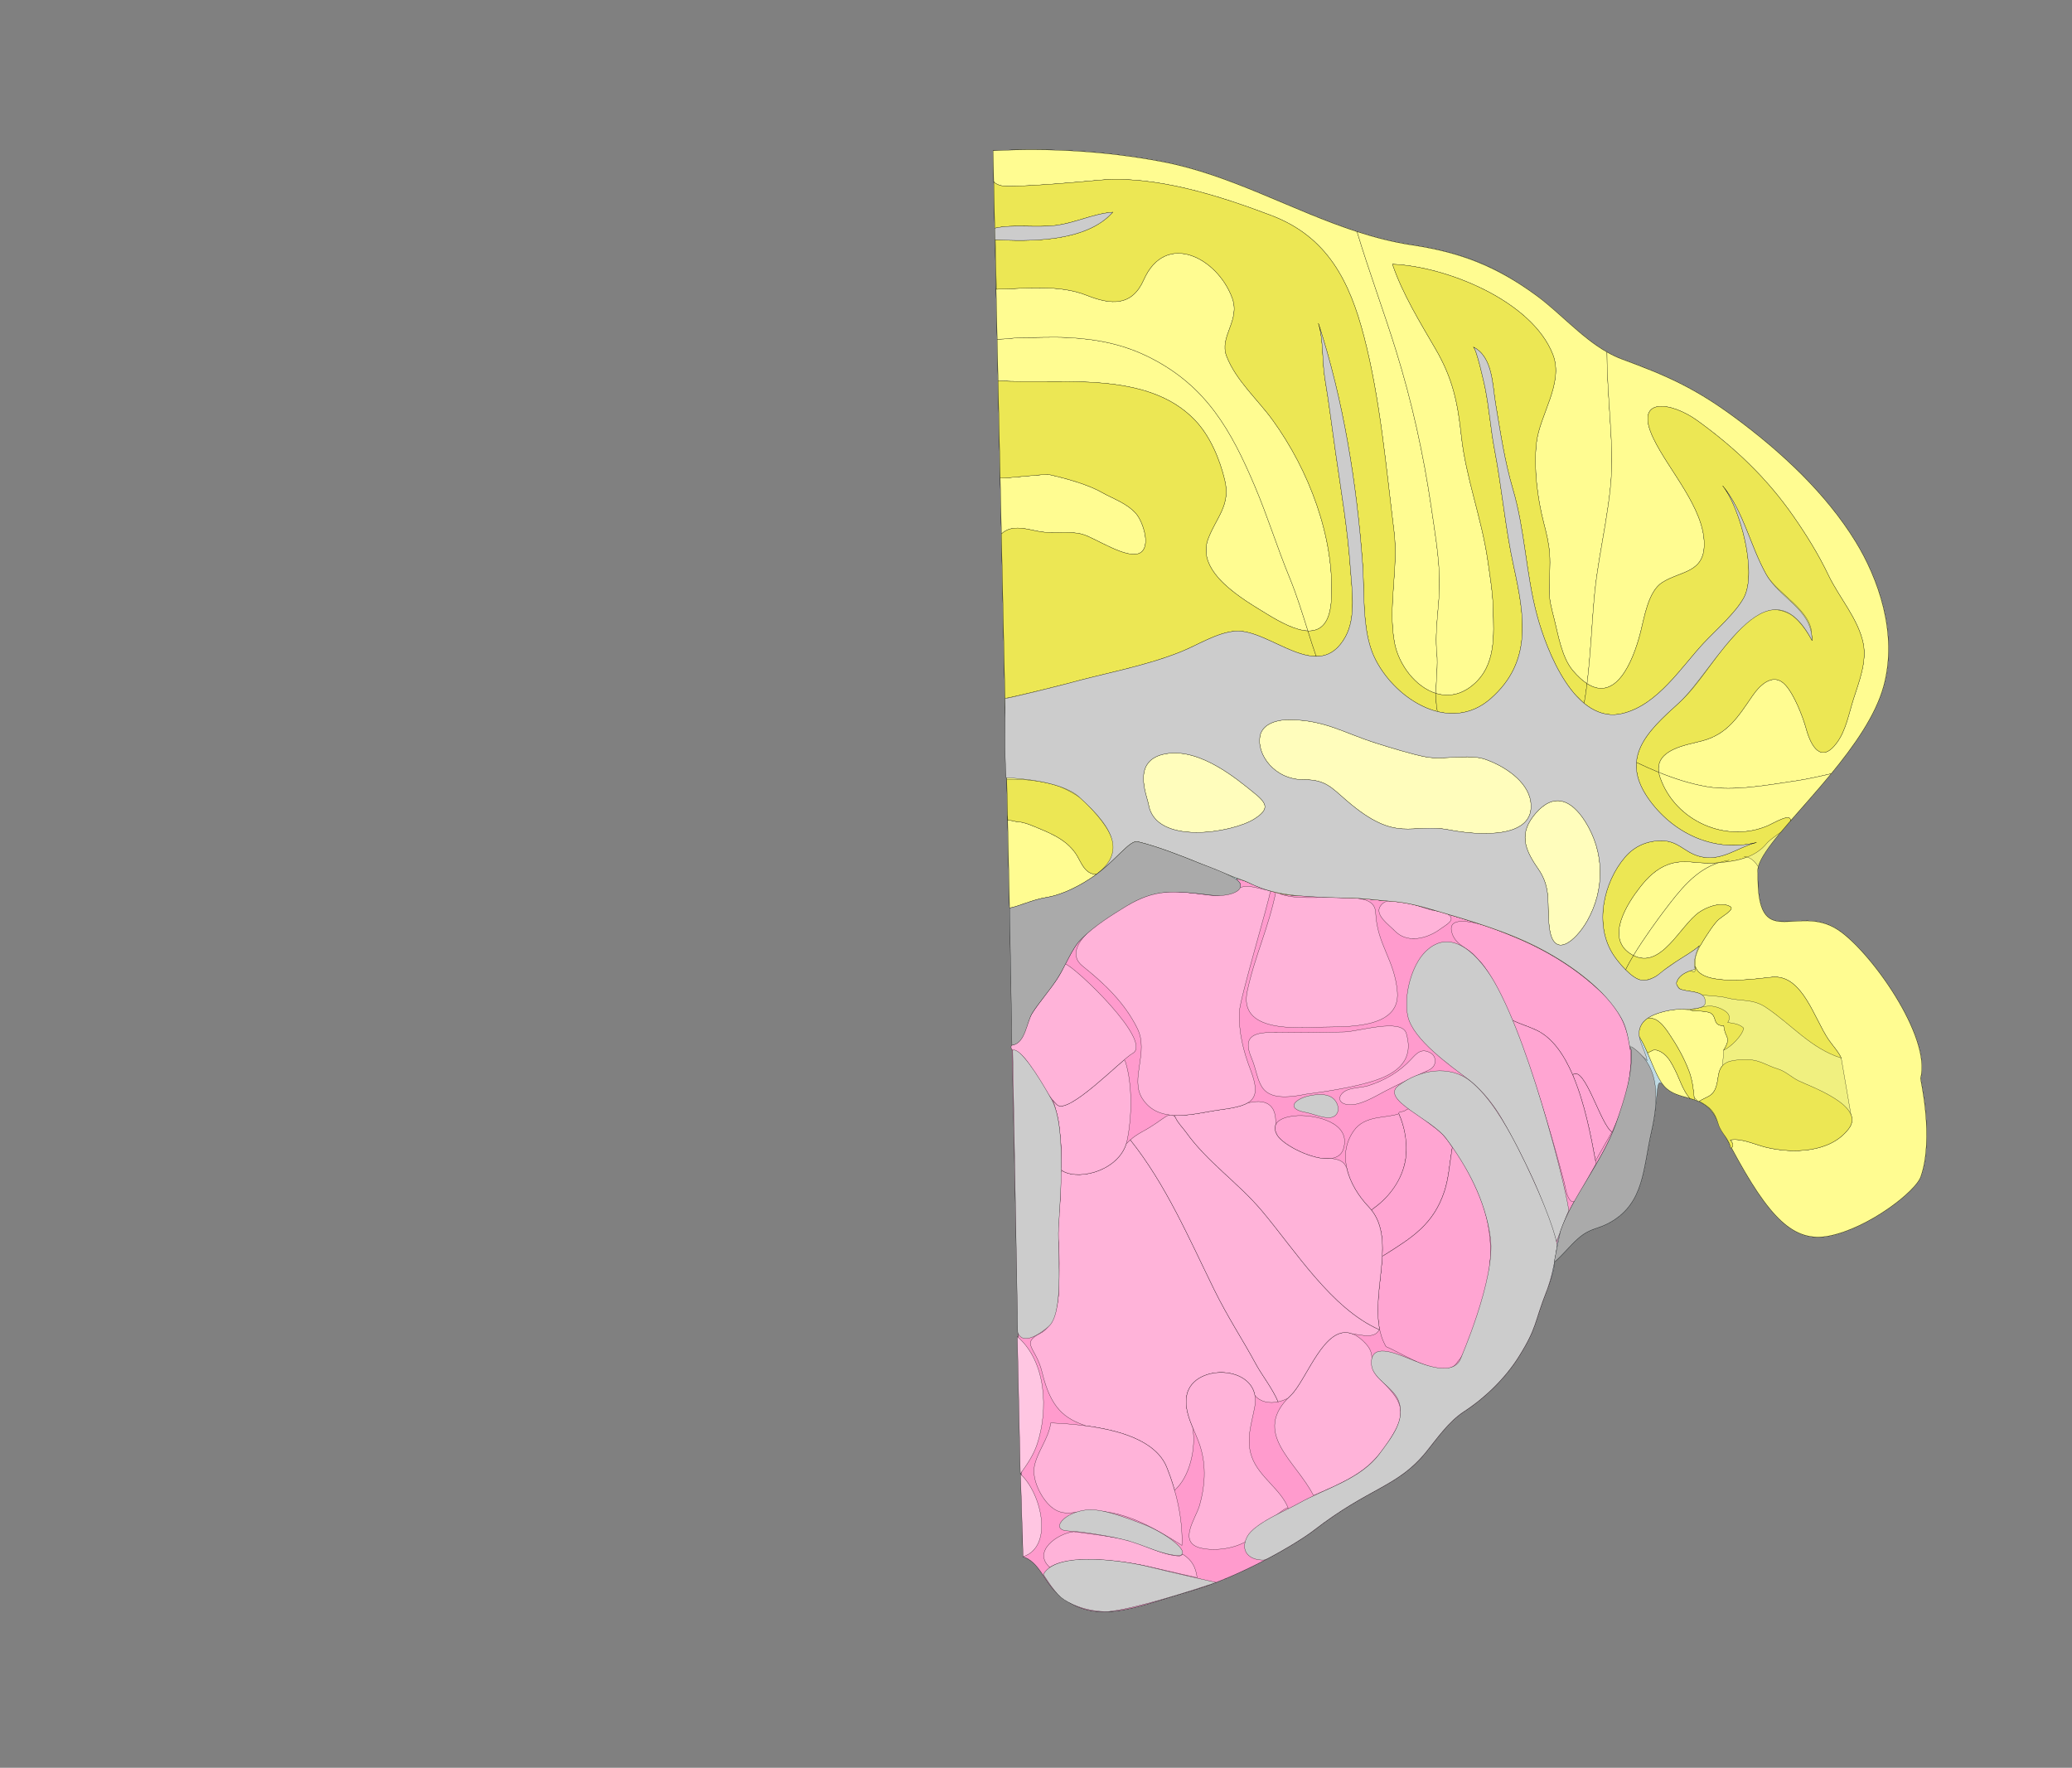 <svg width="9040" height="7712" xmlns="http://www.w3.org/2000/svg">
<rect width="100%" height="100%" fill="#808080" stroke="none"/>
<g transform="scale(1.0)">
<g id="180641619" order="1" parent_id="" graphic_group_label_id="28" graphic_group_label="Atlas - Adult Mouse" sub_image_id="100960165" transform=" scale(1.0, 1.0)"><path id="180641621" parent_id="180641619" order="0" structure_id="8" d="M8379.077,4704.674
			c48.891-181.594-220.616-557.988-361.797-649.231c-180.511-116.66-353.602,107.574-348.112-248.577
			c-20.032-121.844,458.697-485.942,548.519-812.269c63.961-232.351-25.221-474.216-122.515-632.32
			c-128.955-209.559-321.893-389.432-523.812-538.898c-176.014-130.293-301.071-185.014-492.571-255.385
			c-145.1-53.318-265.187-196.426-388.393-286.801c-174.502-128.004-320.1-180.494-528.72-211.826
			c-383.858-57.657-708.488-291.452-1092.833-364.074c-241.396-45.614-490.744-60.366-736.009-47.593l71.931,3303.645
			l58.835,2829.777c69.952,23.186,89.944,103.048,144.095,154.892c162.489,155.586,343.757,64.503,584.864-4.504
			c224.267-64.179,470.641-212.107,537.822-264.125c246.928-191.191,365.637-188.246,491.944-343.525
			c46.859-57.617,97.544-131.905,164.489-175.519c92.501-60.258,181.481-146.62,240.331-240.958
			c79.774-127.874,65.256-144.266,120.707-285.483c42.54-108.317,31.827-124.387,33.145-125.496
			c34.265-28.721,70.228-74.043,103.333-102.949c56.132-49.03,84.026-38.447,142.627-72.112
			c147.095-84.501,141.173-232.917,177.63-392.956c38.09-167.206,13.38-249.117,55.641-200.863
			c61.908,70.666,171.1,29.286,227.28,140.663c204.729,405.833,318.232,548.496,494.004,513.163
			c170.331-34.238,375.643-192.396,398.612-258.295C8438.559,4965.402,8378.218,4707.86,8379.077,4704.674z" style="stroke:black;fill:#bfdae3"/><path id="180641622" parent_id="180641619" order="1" structure_id="354" d="M4415.034,4560.054
			c60.51-8.761,62.819-100.663,90.019-142.699c30.031-46.409,72.826-94.286,106.506-145.828
			c39.929-61.113,62.865-133.037,107.895-177.055c58.763-57.439,131.157-102.536,191.493-139.375
			c130.706-79.813,211.211-69.424,375.553-49.826c63.743,7.604,122.488-10.963,126.206-38.089l-2.129-13.503l-16.661-20.771
			c2.876,1.025,35.365,9.948,38.176,10.943c15.868,5.573,37.767,19.611,91.146,36.132c32.839,10.165,77.853,25.914,139.943,27.428
			c72.365,1.768,145.261,8.692,217.505,9.79c66.09,1.003,119.345,9.211,188.636,14.579c68.325,5.285,125.39,20.566,188.538,39.067
			c284.177,83.268,518.512,154.688,737.021,364.894c180.549,173.72,129.626,352.92,54.446,568.616
			c-54.539,156.479-192.59,322.228-240.953,465.571c-31.105,92.187-17.98,153.654-60.521,261.972
			c-55.451,141.218-40.933,157.609-120.707,285.483c-58.85,94.338-147.83,180.7-240.331,240.958
			c-66.945,43.613-117.63,117.901-164.489,175.519c-126.308,155.279-245.017,152.334-491.944,343.525
			c-67.182,52.018-313.556,199.946-537.822,264.125c-241.107,69.007-422.375,160.09-584.864,4.504
			c-54.15-51.844-74.143-131.706-144.095-154.892L4415.034,4560.054z" style="stroke:black;fill:#ff9bcd"/><path id="180641636" parent_id="180641619" order="2" structure_id="112" d="M6961.068,5064.345
			c-15.682-85.02-37.309-200.956-73.683-307.43l-25.565-68.888c52.651-42.284,121.209,217.67,170.997,249.965L6961.068,5064.345z" style="stroke:black;fill:#ffa5d2"/><path id="180641638" parent_id="180641619" order="3" structure_id="96" d="M6997.19,4338.979
			c-115.58-112.512-252.526-196.064-401.412-256.214c-43.29-17.489-84.959-35.994-130.147-48.688
			c-43.527-12.226-144.765-35.931-132.951,26.429c11.82,62.393,69.82,71.994,101.366,108.641c9.607,11.16,16.86,16.979,25.86,27.479
			c30.868,36.016,52.866,78.842,74.714,120.637c22.598,43.22,43.06,87.599,62.007,132.686l0.007,0.003
			c34.672,17.363,71.789,27.773,106.648,44.2c69.367,32.693,120.038,106.542,157.926,194.434l0.612-0.557
			c52.651-42.284,121.209,217.67,170.997,249.965h0.921c6.741-14.655,13.266-29.415,19.52-44.303
			C7132.362,4705.373,7155.895,4493.491,6997.19,4338.979z" style="stroke:black;fill:#ffa5d2"/><path id="180641637" parent_id="180641619" order="4" structure_id="101" d="M6861.208,4688.584l-0.114,0.104
			L6861.208,4688.584c-37.888-87.892-88.559-161.74-157.926-194.434c-34.859-16.427-71.977-26.837-106.648-44.2l-0.007-0.003
			c34.986,83.255,64.795,168.931,93.249,254.23c32.968,98.827,63.604,198.428,92.142,298.622
			c14.467,50.796,28.394,101.745,41.811,152.828c6.49,24.709,9.104,54.676,23.648,76.335c24.726,36.818,47.236-31.226,57.896-50.441
			c19.337-34.855,38.866-69.661,57.917-104.72l-2.222-12.457C6941.947,4960.659,6913.978,4810.999,6861.208,4688.584z" style="stroke:black;fill:#ffa5d2"/><path id="180641632" parent_id="180641619" order="5" structure_id="691" d="M5861.228,5012.307
			c35.815-115.277-120.563-148.617-198.83-145.35c-50.31,2.103-127.337,21.078-90.125,85.47
			C5604.511,5008.195,5829.553,5114.277,5861.228,5012.307z" style="stroke:black;fill:#ffa5d2"/><path id="180641640" parent_id="180641619" order="6" structure_id="53" d="M6104.026,4860.613l-0.596-1.673
			c-59.24,20.749-148.479,5.085-197.277,74.469c-77.423,110.09-17.554,244.888,65.427,331.898c4.195,4.399,8.11,8.915,11.779,13.532
			l13.657-10.354C6130.991,5170.196,6172.309,5017.647,6104.026,4860.613z" style="stroke:black;fill:#ffa5d2"/><path id="180641639" parent_id="180641619" order="7" structure_id="61" d="M6302.021,5197.023
			c18.501-56.174,22.011-116.633,32.974-183.422l1.458-8.771c-2.601-3.863-18.155-30.542-42.885-56.422
			c-18.019-18.856-43.079-36.054-60.888-49.761c-26.263-20.214-67.033-60.408-87.315-60.84c-7.944-0.169-11.541,7.184-22.39,10.554
			c-7.072,2.196-24.475,0-18.948,12.252c24.477,54.266,38.916,131.595,28.513,196.879
			c-13.855,86.949-69.115,162.275-135.522,210.994l-13.657,10.354c43.932,55.294,51.176,125.829,47.344,201.623l12.162-7.098
			C6162.367,5398.372,6254.873,5340.212,6302.021,5197.023z" style="stroke:black;fill:#ffa5d2"/><path id="180641641" parent_id="180641619" order="8" structure_id="69" d="M6445.863,5194.876
			c-28.444-64.838-66.646-136.315-108.106-197.892l-2.763,16.617c-10.963,66.789-14.473,127.248-32.974,183.422
			c-47.147,143.188-139.653,201.349-259.155,276.342l-12.162,7.098c-6.739,133.303-47.712,282.862,16.48,394.354
			c69.032,26.977,260.138,157.695,312.809,65.06c50.133-53.17,90.287-204.198,109.981-271.372
			C6518.146,5504.1,6516.043,5354.77,6445.863,5194.876z" style="stroke:black;fill:#ffa5d2"/><path id="180641630" parent_id="180641619" order="9" structure_id="661" d="M5730.566,6523.927
			c-76.407-151.536-273.216-271.957-99.863-435.857c81.036-76.627,170.98-395.376,327.795-226.506
			c54.525,58.725-2.549,88.627,60.983,153.708c70.898,72.622,125.369,124.32,67.03,227.291
			c-36.174,63.854-77.884,122.237-135.713,166.576C5885.974,6458.829,5803.189,6492.286,5730.566,6523.927" style="stroke:black;fill:#ffb3d9"/><path id="180641644" parent_id="180641619" order="10" structure_id="1048" d="M5297.028,5624.894
			c-109.722-223.291-209.67-456.95-365.298-651.924l-0.148-0.178c-6.598,5.794-12.549,11.629-18.059,17.47
			c-36.481,114.308-198.345,159.559-274.047,120.043c-23.891-14.276-11.004,65.693-12.751,105.824
			c-1.185,27.211-14.465,152.09-8.606,203.791c5.175,45.663,2.981,130.588,1.876,198.217
			c-1.662,101.654-35.908,175.357-78.899,197.112c-91.335,46.219-20.52,62.471,5.227,170.284
			c38.51,161.261,100.19,202.811,191.236,234.623l-0.001-0.006c143.244,18.748,305.17,63.729,352.6,180.464
			c12.992,31.988,24.675,65.728,34.506,100.388c65.362-55.988,95.252-182.907,78.676-274.519l-0.005,0.008
			c-19.146-46.301-35.362-94.135-25.046-141.785c28.004-129.361,273.302-131.069,296.82,3.435h-0.011
			c24.43,28.457,63.319,35.188,101.33,27.143c-21.961-53.49-74.468-123.01-94.228-159.629
			C5419.748,5839.882,5359.172,5751.363,5297.028,5624.894z" style="stroke:black;fill:#ffb3d9"/><path id="180641643" parent_id="180641619" order="11" structure_id="136" d="M5505.1,5281.604
			c-103.656-122.903-236.658-211.28-329.729-341.393c-16.451-22.987-35.679-39.958-47.123-65.833
			c-30.136-31.047-41.871,7.044-146.882,64.05c-20.439,11.096-36.441,22.646-49.784,34.363l0.148,0.178
			c155.628,194.974,255.576,428.633,365.298,651.924c62.144,126.47,122.72,214.988,185.172,330.761
			c19.76,36.619,72.267,106.139,94.228,159.629c14.471-3.063,28.814-8.264,42.184-15.228l-0.003-0.003
			c3.813-3.969,7.843-7.963,12.095-11.983c70.574-66.734,147.904-317.107,270.278-269.099l0.001-0.002
			c40.782,4.749,97.125,22.38,116.586-18.548C5809.162,5709.092,5650.188,5453.632,5505.1,5281.604z" style="stroke:black;fill:#ffb3d9"/><path id="180641635" parent_id="180641619" order="12" structure_id="307" d="M5090.157,6400.614
			c-66.194-162.921-355.409-186.076-505.599-193.215c-8.96,67.054-58.718,125.237-71.449,188.441
			c-11.633,57.891,28.398,138.51,71.137,176.03c51.368,45.087,96.079,23.969,161.796,20.066
			c150.066-8.911,288.309,72.104,410.594,149.854C5161.176,6628.807,5132.686,6505.319,5090.157,6400.614z" style="stroke:black;fill:#ffb3d9"/><path id="180641642" parent_id="180641619" order="13" structure_id="852" d="M5971.58,5265.308
			c-44.362-46.517-82.108-106.692-95.813-169.448c-11.325-26.377-25.354-36.558-67.303-42.227
			c-77.999,11.475-211.887-59.161-236.191-101.206c-10.915-18.889-11.992-33.864-6.806-45.657
			c5.434-95.059-49.983-113.45-123.813-94.349c-24.521,13.734-62.285,21.739-114.441,28.481
			c-60.021,7.757-135.161,27.864-203.108,24.848l4.144,8.629c11.444,25.875,30.672,42.846,47.123,65.833
			c93.07,130.112,226.072,218.489,329.729,341.393c145.089,172.027,304.063,427.487,512.469,518.816
			c0.603-0.138,1.192-0.314,1.78-0.498C5982.627,5624.059,6095.789,5395.547,5971.58,5265.308z" style="stroke:black;fill:#ffb3d9"/><path id="180641645" parent_id="180641619" order="14" structure_id="970" d="M4905.185,4623.159c2.42,3.091,4.408,7.055,5.917,11.967
			c30.063,98.454,27.592,238.201,6.505,339.641c-26.133,125.658-199.095,176.794-278.13,135.538
			c-11.884-8.257-11.126-8.116-10.952-11.156c2.017-35.319,4.501-61.131-0.714-118.646c-5.065-55.867-8.46-90.833-15.631-117.231
			c-8.617-31.725-12.347-51.345-20.665-65.797l-0.002,0.003c6.279,7.516,12.852,14.771,19.793,21.696
			C4651.73,4859.469,4823.079,4693.276,4905.185,4623.159L4905.185,4623.159z" style="stroke:black;fill:#ffb3d9"/><path id="180641633" parent_id="180641619" order="15" structure_id="978" d="M5240.692,6753.728
			c-104.743-23.457-23.372-129.304-7.125-186.175c24.006-84.053,29.53-169.317,4.16-253.78
			c-21.553-71.755-76.414-150.658-59.439-229.066c31.042-143.396,329.082-129.938,296.084,52.031
			c-13.628,75.108-39.986,143.144-12.75,219.355c31.669,88.607,127.608,140.657,159.052,224.201
			c-7.515-19.968-159.085,127.078-168.813,134.326C5400.735,6752.68,5308.813,6768.976,5240.692,6753.728z" style="stroke:black;fill:#ffb3d9"/><path id="180641634" parent_id="180641619" order="16" structure_id="169" d="M4941.446,4595.32
			c-46.419,25.138-281.818,272.021-330.141,223.853c-53.62-53.497-85.212-126.639-129.52-187.657
			c-9.692-13.339-22.569-27.412-35.484-36.607c-14.362-10.229-41.517-11.096-33.601-34.397
			c56.778-9.718,63.384-96.088,89.216-137.89c29.307-47.406,80.657-107.396,109.643-151.095
			c17.293-26.07,25.08-44.885,36.204-66.563C4694.621,4221.175,5033.285,4545.531,4941.446,4595.32" style="stroke:black;fill:#ffb3d9"/><path id="180641631" parent_id="180641619" order="17" structure_id="1069" d="M4580.509,6837.925
			c-78.623-70.178,35.343-149.2,104.219-155.812c0,0,185.116,22.611,240.879,37.887c77.223,21.15,145.187,65.52,220.846,68.229
			c6.517-1.774,10.466-4.542,12.215-8.099l4.204,1.858c37.521,24.425,54.214,55.164,60.136,100.713
			c0,0-166.038-37.807-210.066-48.376c-73.914-17.737-334.517-60.766-432.716,3.216L4580.509,6837.925z" style="stroke:black;fill:#ffb3d9"/><path id="180641627" parent_id="180641619" order="18" structure_id="209" d="M6001.86,3981.838
			c-2.648-58.569-62.072-63.758-131.563-66.49c-108.527-4.258-250.1,14.247-303.52-26.344
			c-31.609,158.47-92.391,281.808-125.093,435.306c-38.527,180.839,212.408,159.724,328.344,156.319
			c97.402-2.858,339.299,10.839,326.551-152.237C6085.58,4187.722,6008.342,4122.47,6001.86,3981.838" style="stroke:black;fill:#ffb3d9"/><path id="180641625" parent_id="180641619" order="19" structure_id="202" d="M4723.882,4215.115
			c-127.159-101.535,193.174-278.307,284.997-308.754c85.025-28.185,176.346-12.64,262.766-1.635
			c32.441,4.139,72.75,2.078,101.729-15.438c63.621-38.479,89.238-18.861,169.324-2.803
			c-6.354,48.563-133.61,469.636-135.542,528.703c-2.93,89.311,17.209,169.284,48.843,252.14
			c48.692,127.537,13.266,155.212-128.786,173.574c-109.769,14.186-270.105,69.683-344.537-50.515
			c-52.606-84.923,30.099-199.638-19.941-302.578C4908.438,4376.132,4818.604,4290.739,4723.882,4215.115" style="stroke:black;fill:#ffb3d9"/><path id="180641626" parent_id="180641619" order="20" structure_id="225" d="M6043.199,4696.267
			c-82.631,38.651-238.664,63.462-344.609,76.883c-225.25,46.531-195.718-58.513-238.088-157.039
			c-44.686-103.92,20.375-113.828,110.816-111.904c101.224,2.151,193.934-0.921,293.123-2.274
			c59.811-0.815,251.49-62.534,271.237,6.53C6151.7,4564.496,6157.384,4642.854,6043.199,4696.267z" style="stroke:black;fill:#ffb3d9"/><path id="180641628" parent_id="180641619" order="21" structure_id="765" d="M5883.333,4753.299c27.083-9.124,62.657-9.271,87.255-17.12
			c69.803-22.279,135.577-60.269,185.511-114.5c25.548-27.733,45.853-50.793,86.1-27.842c25.375,14.473,28.179,56.791-6.489,73.255
			c-68.634,32.568-123.55,57.226-192.503,92.954c-44.188,22.893-117.453,69.618-169.965,57.724
			c-37.565-8.512-33.445-37.619-9.608-54.786C5869.323,4758.878,5876.021,4755.765,5883.333,4753.299z" style="stroke:black;fill:#ffb3d9"/><path id="180641629" parent_id="180641619" order="22" structure_id="781" d="M6105.795,4077.715
			c54.348,34.909,130.197,11.151,178.546-25.174c22.318-16.767,71.323-39.394,33.179-63.813
			c-21.643-13.857-49.945-12.765-76.921-19.817c-25.479-6.664-71.683-25.448-106.28-30.238c-36.113-5-84.471-25.085-111.454,13.541
			c-27.063,38.733,36.909,82.042,60.94,107.228C6090.736,4066.706,6098.097,4072.774,6105.795,4077.715z" style="stroke:black;fill:#ffb3d9"/><path id="180641623" parent_id="180641619" order="23" structure_id="206" d="M4451.591,6429.529
			c29.821-40.832,58.137-82.884,73.683-130.033c48.629-147.55,40.717-358.768-86.714-468.614L4451.591,6429.529z" style="stroke:black;fill:#ffc6e2"/><path id="180641624" parent_id="180641619" order="24" structure_id="230" d="M4452.389,6430.916
			c90.219,81.875,146.825,315.64,11.212,360.206L4452.389,6430.916z" style="stroke:black;fill:#ffc6e2"/><path id="180641646" parent_id="180641619" order="25" structure_id="512" d="M4332.835,657.7c245.265-12.773,494.613,1.979,736.009,47.593
			c384.345,72.622,708.975,306.417,1092.833,364.074c208.62,31.332,366.81,91.866,541.311,219.868
			c123.208,90.375,230.702,225.44,375.802,278.759c191.5,70.371,316.558,125.091,492.571,255.385
			c201.919,149.466,394.856,329.339,523.812,538.898c97.294,158.104,186.476,399.97,122.515,632.32
			c-89.821,326.326-568.551,690.424-548.519,812.269c-5.489,356.151,167.602,131.917,348.112,248.577
			c141.181,91.243,410.688,467.638,361.797,649.231c-0.859,3.187,59.481,260.729,1.048,428.38
			c-22.97,65.898-228.281,224.057-398.612,258.295c-175.771,35.333-289.275-107.33-494.004-513.163
			c-56.181-111.377-165.372-69.997-227.28-140.663c-42.261-48.254-70.895-164.907-112.399-220.057
			c-45.277-60.161-98.842-129.67-152.948-181.726c-218.51-210.206-452.845-281.626-737.021-364.894
			c-63.148-18.501-120.213-33.782-188.538-39.067c-69.291-5.368-122.546-13.576-188.636-14.579
			c-72.244-1.098-145.14-8.022-217.505-9.79c-73.714-1.796-125.057-21.247-159.05-33.945c-41.197-15.394-57.996-24.684-72.04-29.615
			c-61.257-21.534-137.739-53.131-200.382-78.793c-75.348-30.867-184.096-73.397-267.604-93.265
			c-35.939-8.555-95.772,83.701-192.618,151.186c-54.243,37.793-131.508,79.717-204.942,91.839
			c-63.738,10.52-117.133,37.93-161.778,46.527L4332.835,657.7z" style="stroke:black;fill:#f0f080"/><path id="180641654" parent_id="180641619" order="26" structure_id="10707" d="M4757.521,3808.581
			c-28.911-13.119-41.709-47.388-56.696-73.039c-42.303-72.404-118.227-101.114-190.881-131.064
			c-21.632-8.916-43.932-17.721-67.466-19.308c-17.94-1.208-12.889-4.251-45.298-7.277c-0.435-6.256-0.829-12.744-1.187-19.371
			l8.774,402.823c44.645-8.598,98.04-36.008,161.778-46.527c73.435-12.122,150.699-54.046,204.942-91.839
			c4.878-3.4,9.569-6.706,14.09-9.943C4777.051,3814.387,4767.718,3813.21,4757.521,3808.581z" style="stroke:black;fill:#fffc91"/><path id="180641655" parent_id="180641619" order="27" structure_id="10705" d="M4860.504,3686.689
			c-3.494-15.933-10.4-33.975-20.979-55.068c-14.774-29.459-48.111-71.256-69.037-94.209
			c-17.496-19.191-35.191-38.602-55.237-55.675c-29.589-20.425-61.367-37.894-94.446-51.32
			c-48.865-16.479-105.296-26.347-159.682-29.261c-3.217,0.156-6.434,0.344-9.648,0.597c-12.433,0.981-29.548-0.102-42.136-1.236
			c-5.656,0.175-11.251,0.432-16.772,0.773l3.425,157.231c0.358,6.627,0.752,13.115,1.187,19.371
			c32.409,3.026,27.358,6.069,45.298,7.277c23.534,1.587,45.834,10.392,67.466,19.308c72.655,29.951,148.579,58.661,190.881,131.064
			c14.987,25.651,27.785,59.919,56.696,73.039c10.197,4.629,19.53,5.806,28.056,4.455c17.996-12.888,33.126-24.624,45.104-36.263
			c9.425-14.795,16.531-31.371,21.614-44.292C4858.018,3717.94,4860.57,3702.428,4860.504,3686.689z" style="stroke:black;fill:#ece754"/><path id="180641658" parent_id="180641619" order="28" structure_id="10713" d="M4541.342,2320.029
			c60.826,9.849,121.888-5.556,181.458,10.916c54.945,15.193,195.863,112.25,251.138,81.331
			c50.546-28.272,11.241-139.772-17.539-171.789c-42.225-46.979-95.379-62.024-148.94-92.398
			c-63.022-35.739-158.33-61.416-229.096-77.396c-18.548-4.184-190.472,16.678-214.435,15.136l5.298,243.313
			C4417.282,2284.072,4483.907,2310.73,4541.342,2320.029z" style="stroke:black;fill:#fffc91"/><path id="180641659" parent_id="180641619" order="29" structure_id="10713" d="M5214.378,1833.981
			c65.674,69.125,107.449,169.763,129.315,261.484c25.898,108.658-36.313,159.99-72.562,254.575
			c-56.651,147.812,155.637,266.733,255.01,328.008c61.591,37.976,127.468,72.396,180.191,74.225
			c-24.417-77.638-48.462-156.047-79.612-231.772c-55.033-133.789-95.274-266.004-152.228-400.213
			c-103.425-243.718-210.482-433.641-451.986-557.794c-118.294-60.813-236.287-83.572-366.035-89.965
			c-66.479-3.276-133.838,0.374-200.385,0.385c-26.091,0.004-67.479,6.848-105.349,7.078l3.945,181.222
			C4626.52,1677.955,5004.695,1613.277,5214.378,1833.981z" style="stroke:black;fill:#fffc91"/><path id="180641660" parent_id="180641619" order="30" structure_id="10711" d="M5526.142,2678.048
			c-99.373-61.274-311.661-180.196-255.01-328.008c36.248-94.585,98.46-145.917,72.562-254.575
			c-21.866-91.722-63.642-192.359-129.315-261.484c-209.683-220.704-587.858-156.026-859.695-172.769l9.245,424.616
			c23.962,1.542,195.887-19.32,214.435-15.136c70.766,15.98,166.073,41.657,229.096,77.396
			c53.562,30.374,106.716,45.418,148.94,92.398c28.78,32.017,68.085,143.517,17.539,171.789
			c-55.274,30.919-196.192-66.137-251.138-81.331c-59.57-16.472-120.632-1.067-181.458-10.916
			c-57.435-9.298-124.06-35.957-172.116,9.113l15.62,717.454c37.5-5.803,254.104-59.423,269.949-63.833
			c164.984-45.888,336.546-75.125,496.198-138.771c73.617-29.348,157.67-84.011,237.655-90.448
			c105.863-8.52,241.866,109.953,354.054,109.951c-12.763-36.64-24.612-73.839-36.369-111.222
			C5653.609,2750.444,5587.732,2716.023,5526.142,2678.048z" style="stroke:black;fill:#ece754"/><path id="180641671" parent_id="180641619" order="31" structure_id="10722" d="M4345.948,1259.97l4.79,220.021
			c37.869-0.229,79.257-7.073,105.349-7.078c66.547-0.011,133.907-3.661,200.385-0.385c129.748,6.393,247.741,29.151,366.035,89.965
			c241.504,124.153,348.562,314.076,451.986,557.794c56.953,134.209,97.194,266.424,152.228,400.213
			c31.15,75.726,55.195,154.134,79.612,231.772c55.881,1.938,96.985-32.74,102.542-138.621
			c14.229-271.322-99.238-563.825-255.546-780.01c-65.903-91.152-159.729-172.451-201.552-279.248
			c-33.767-86.254,61.266-155.288,24.244-255.058c-65.419-176.285-291.353-292.583-386.248-78.357
			c-51.601,116.479-142.774,109.232-248.013,67.417c-122.672-48.741-265.156-29.435-394.384-26.541L4345.948,1259.97z" style="stroke:black;fill:#fffc91"/><path id="180641673" parent_id="180641619" order="32" structure_id="10722" d="M4416.473,813.069
			c127.53-4.718,249.504-15.235,376.882-26.923c244.41-22.426,524.745,67.107,752.796,153.639
			c245.42,93.122,342.231,287.081,405.12,529.73c70.423,271.704,96.262,570.86,130.857,849.601
			c19.939,160.686-27.949,325.075,1.918,484.694c17.938,95.868,91.872,193.801,181.051,221.173
			c0.473-60.695,8.86-124.64,3.894-173.874c-10.905-108.11,13.614-214.563,11.479-322.408
			c-2.05-103.571-20.401-209.634-35.319-312.008c-33.962-233.06-84.715-463.656-154.656-688.607
			c-54.805-176.265-117.738-344.211-169.638-517.073c-285.551-92.487-550.395-248.73-852.012-305.721
			c-241.396-45.614-490.744-60.366-736.009-47.593l2.947,135.352C4352,812.213,4388.371,814.11,4416.473,813.069z" style="stroke:black;fill:#fffc91"/><path id="180641672" parent_id="180641619" order="33" structure_id="10720" d="M6265.097,3024.983
			c-89.179-27.372-163.112-125.305-181.051-221.173c-29.867-159.619,18.021-324.009-1.918-484.694
			c-34.596-278.741-60.435-577.897-130.857-849.601c-62.889-242.649-159.7-436.608-405.12-529.73
			c-228.051-86.532-508.386-176.065-752.796-153.639c-127.378,11.688-249.352,22.205-376.882,26.923
			c-28.102,1.041-64.473-0.856-80.691-20.018l4.407,202.39c79.181-18.253,178.311-1.338,265.005-11.991
			c85.927-10.564,162.903-50.888,249.533-57.734c-116.898,133.356-373.592,127.623-512.055,119.96l4.706,216.178
			c129.228-2.894,271.712-22.2,394.384,26.541c105.238,41.815,196.412,49.062,248.013-67.417
			c94.896-214.226,320.829-97.928,386.248,78.357c37.021,99.77-58.011,168.804-24.244,255.058
			c41.822,106.797,135.648,188.096,201.552,279.248c156.308,216.185,269.775,508.688,255.546,780.01
			c-5.557,105.881-46.661,140.559-102.542,138.621c11.757,37.383,23.606,74.583,36.369,111.222
			c48.369-0.001,92.313-22.016,127.504-85.74c47.705-86.396,27.574-209.461,20.991-303.464
			c-11.733-167.668-40.067-333.341-64.023-499.516c-15.435-107.091-28.38-214.927-46.521-321.585
			c-12.656-74.443-5.878-173.094-28.541-242.371c108.726,332.347,167.678,701.363,192.929,1050.305
			c2.647,36.587,3.463,75.924,4.581,116.208c2.883,104.17,7.779,214.698,51.633,300.451
			c53.524,104.659,157.66,198.601,270.145,226.428C6266.317,3079.607,6264.881,3052.635,6265.097,3024.983z" style="stroke:black;fill:#ece754"/><path id="180641669" parent_id="180641619" order="34" structure_id="10674" d="M6245.149,2216.694
			c14.918,102.375,33.27,208.438,35.319,312.008c2.136,107.845-22.384,214.297-11.479,322.408
			c4.967,49.234-3.421,113.178-3.894,173.874c51.441,15.789,107.955,8.103,161.723-37.009c101.79-85.4,90.414-218.121,87.94-331.752
			c-1.525-70.089-14.012-143.764-23.949-212.986c-26.109-181.916-95.15-358.905-115.004-541.343
			c-15.865-145.782-37.032-249.568-111.646-378.088c-69.063-118.942-144.085-240.238-188.918-371.045
			c230.763,8.475,608.576,157.963,700.087,394.614c48.003,124.131-58.292,261.842-72.106,385.48
			c-12.204,109.282,4.267,240.908,31.544,346.514c11.493,44.504,22.825,89.704,26.066,135.766
			c3.634,51.752-1.335,103.519-2.093,155.267c-0.688,47.104,11.673,88.376,23.031,134.09c17.081,68.724,32.82,164.522,80.06,220.505
			c22.045,26.13,42.836,44.925,62.412,57.528c16.244-130.478,20.613-262.607,33.18-393.536
			c19.018-198.138,81.531-412.021,74.755-616.61c-4.827-145.746-20.581-290.607-21.104-436.169
			c-112.585-64.091-204.818-171.226-308.087-246.974c-174.501-128.002-332.69-188.536-541.311-219.868
			c-82.623-12.411-162.501-32.986-240.821-58.353c51.899,172.862,114.833,340.808,169.638,517.073
			C6160.435,1753.038,6211.188,1983.634,6245.149,2216.694z" style="stroke:black;fill:#fffc91"/><path id="180641670" parent_id="180641619" order="35" structure_id="10672" d="M6884.616,3041.846
			c-1.403-0.985,5.504,5.866,17.589,18.44c3.095,2.766,6.225,5.451,9.387,8.053c4.936-28.504,9.079-57.12,12.652-85.814
			c-19.576-12.603-40.367-31.398-62.412-57.528c-47.239-55.983-62.979-151.781-80.06-220.505
			c-11.358-45.714-23.719-86.986-23.031-134.09c0.758-51.748,5.727-103.514,2.093-155.267
			c-3.241-46.062-14.573-91.261-26.066-135.766c-27.277-105.605-43.748-237.232-31.544-346.514
			c13.814-123.638,120.109-261.349,72.106-385.48c-91.511-236.651-469.324-386.139-700.087-394.614
			c44.833,130.807,119.855,252.103,188.918,371.045c74.613,128.52,95.78,232.306,111.646,378.088
			c19.854,182.438,88.895,359.427,115.004,541.343c9.938,69.222,22.424,142.896,23.949,212.986
			c2.474,113.631,13.85,246.352-87.94,331.752c-53.768,45.111-110.281,52.798-161.723,37.009
			c-0.216,27.652,1.221,54.624,6.302,79.228c78.525,19.426,161.118,6.637,233.404-57.235
			c181.886-160.716,146.992-358.434,98.935-578.661c-36.665-168.02-50.588-337.176-82.881-505.3
			c-17.267-89.857-23.278-182.261-41.604-271.714c-4.313-21.043-37.468-170.456-50.921-177.208
			c84.878,42.604,83.007,165.388,96.809,246.861c21.565,127.286,39.114,249.787,75.662,373.835
			c52.756,179.069,56.718,370.336,105.409,550.591c0.367,1.361,0.744,2.739,1.125,4.127c0.115,0.42,0.232,0.846,0.35,1.268
			c0.271,0.987,0.547,1.979,0.825,2.978c0.136,0.488,0.272,0.978,0.41,1.469c0.281,1.003,0.565,2.013,0.854,3.028
			c0.124,0.438,0.247,0.875,0.373,1.315c0.397,1.398,0.8,2.805,1.21,4.226c0.014,0.047,0.027,0.093,0.041,0.14
			c0.439,1.522,0.887,3.06,1.342,4.607c0.085,0.292,0.173,0.587,0.259,0.879c0.368,1.251,0.739,2.509,1.117,3.776
			c0.112,0.376,0.225,0.753,0.337,1.131c0.378,1.263,0.76,2.533,1.146,3.811c0.091,0.302,0.182,0.604,0.273,0.907
			c1.488,4.908,3.043,9.923,4.665,15.035c0.037,0.116,0.074,0.233,0.111,0.349c0.528,1.666,1.064,3.341,1.607,5.027
			c0.014,0.042,0.027,0.083,0.04,0.125c30.406,94.31,82.932,218.811,157.507,298.707
			C6881.438,3039.539,6883.05,3040.747,6884.616,3041.846z" style="stroke:black;fill:#ece754"/><path id="180641668" parent_id="180641619" order="36" structure_id="10677" d="M6957.424,2588.988
			c-12.566,130.929-16.936,263.058-33.18,393.536c123.699,79.636,198.757-88.624,233.536-224.542
			c16.277-63.598,33.318-178.359,94.632-217.015c80.866-50.99,183.597-40.874,183.08-168.22
			c-0.634-157.209-155.275-321.749-221.593-460.203c-88.115-183.927,76.926-160.393,191.101-77.923
			c164.207,118.618,303.139,250.642,419.37,417.528c56.944,81.761,109.781,166.948,152.767,257.034
			c46.639,97.76,130.72,191.104,152.286,299.069c15.903,79.643-19.714,168.382-43.242,242.388
			c-19.777,62.213-32.204,134.159-71.009,187.887c-67.989,94.131-112.851,20.744-134.86-59.375
			c-15.074-54.869-51.621-147.318-89.487-189.75c-50.858-56.997-108.481-6.956-144.637,45.494
			c-61.468,89.164-107.314,167.712-221.127,197.397c-70.781,18.46-203.688,37.243-187.944,137.116
			c68.227,27.706,138.551,50.245,209.13,62.421c119.104,20.546,267.46-7.396,388.056-25.113
			c52.399-7.698,103.532-19.597,154.713-31.183c100.22-121.739,193.784-254.186,228.672-380.938
			c63.961-232.351-25.221-474.216-122.515-632.32c-128.955-209.559-321.893-389.432-523.812-538.898
			c-176.014-130.293-301.071-185.014-492.571-255.385c-23.482-8.629-45.976-19.41-67.715-31.785
			c0.523,145.562,16.277,290.423,21.104,436.169C7038.955,2176.967,6976.441,2390.851,6957.424,2588.988z" style="stroke:black;fill:#fffc91"/><path id="180641667" parent_id="180641619" order="37" structure_id="10675" d="M7425.061,3232.293
			c113.813-29.685,159.659-108.233,221.127-197.397c36.155-52.45,93.778-102.491,144.637-45.494
			c37.866,42.431,74.413,134.88,89.487,189.75c22.01,80.12,66.871,153.506,134.86,59.375
			c38.805-53.728,51.231-125.673,71.009-187.887c23.528-74.006,59.146-162.745,43.242-242.388
			c-21.566-107.965-105.647-201.31-152.286-299.069c-42.985-90.086-95.822-175.273-152.767-257.034
			c-116.231-166.886-255.163-298.91-419.37-417.528c-114.175-82.47-279.216-106.004-191.101,77.923
			c66.317,138.454,220.959,302.994,221.593,460.203c0.517,127.346-102.214,117.23-183.08,168.22
			c-61.313,38.656-78.354,153.417-94.632,217.015c-34.779,135.919-109.837,304.179-233.536,224.542
			c-3.573,28.695-7.717,57.31-12.652,85.814c18.741,15.419,38.672,27.875,59.795,36.426c0.063,0.025,0.124,0.05,0.186,0.075
			c2.609,1.053,5.236,2.044,7.881,2.976c0.221,0.078,0.44,0.155,0.661,0.232c2.502,0.871,5.021,1.686,7.556,2.445
			c0.373,0.112,0.747,0.223,1.121,0.332c1.464,0.428,2.934,0.837,4.408,1.228c0.238,0.063,0.476,0.13,0.714,0.192
			c0.708,0.185,1.418,0.36,2.128,0.535c0.518,0.127,1.035,0.252,1.555,0.375c0.688,0.164,1.377,0.327,2.067,0.482
			c1.001,0.225,2.003,0.439,3.009,0.646c0.631,0.129,1.263,0.251,1.895,0.375c0.65,0.126,1.303,0.248,1.955,0.366
			c0.588,0.107,1.177,0.217,1.767,0.317c1.085,0.186,2.173,0.359,3.264,0.524c0.563,0.084,1.126,0.164,1.689,0.243
			c0.774,0.109,1.552,0.213,2.33,0.311c0.503,0.064,1.004,0.131,1.507,0.19c1.153,0.136,2.311,0.257,3.47,0.369
			c0.503,0.049,1.007,0.092,1.512,0.136c0.894,0.079,1.79,0.149,2.688,0.213c0.419,0.03,0.837,0.064,1.257,0.091
			c1.214,0.078,2.432,0.14,3.65,0.191c0.459,0.02,0.919,0.035,1.379,0.05c0.998,0.034,1.998,0.06,3.001,0.076
			c0.343,0.006,0.685,0.016,1.029,0.02c1.269,0.013,2.54,0.009,3.815-0.006c0.42-0.005,0.842-0.013,1.262-0.021
			c1.101-0.021,2.203-0.052,3.309-0.094c0.269-0.011,0.536-0.017,0.805-0.028c1.316-0.057,2.637-0.132,3.96-0.22
			c0.394-0.026,0.789-0.055,1.184-0.083c1.191-0.087,2.386-0.184,3.583-0.295c0.199-0.019,0.397-0.033,0.597-0.052
			c1.359-0.132,2.724-0.284,4.09-0.447c0.373-0.045,0.747-0.092,1.12-0.139c1.279-0.161,2.561-0.334,3.848-0.524
			c0.132-0.02,0.264-0.037,0.396-0.056c1.395-0.209,2.794-0.441,4.195-0.685c0.364-0.063,0.728-0.128,1.092-0.193
			c1.364-0.245,2.73-0.501,4.102-0.779c0.064-0.013,0.129-0.024,0.192-0.037c1.429-0.291,2.861-0.605,4.297-0.932
			c0.356-0.081,0.712-0.163,1.068-0.246c1.446-0.337,2.894-0.686,4.348-1.06c151.329-38.903,250.033-197.778,350.345-305.795
			c52.937-56.998,138.457-130.397,175.319-197.952c0.464-0.851,0.92-1.712,1.368-2.583c0.139-0.27,0.271-0.546,0.408-0.818
			c0.306-0.605,0.612-1.209,0.91-1.824c0.163-0.337,0.321-0.683,0.482-1.023c0.265-0.559,0.53-1.115,0.789-1.681
			c0.167-0.367,0.329-0.74,0.494-1.11c0.244-0.55,0.491-1.098,0.73-1.654c0.166-0.386,0.326-0.778,0.489-1.167
			c0.23-0.55,0.463-1.098,0.688-1.654c0.162-0.401,0.319-0.809,0.479-1.213c0.219-0.553,0.438-1.105,0.651-1.665
			c0.158-0.416,0.312-0.837,0.467-1.256c0.207-0.558,0.415-1.115,0.617-1.679c0.153-0.427,0.302-0.86,0.452-1.291
			c0.196-0.564,0.394-1.128,0.586-1.698c0.146-0.438,0.291-0.882,0.436-1.324c0.188-0.572,0.375-1.146,0.558-1.724
			c0.14-0.444,0.276-0.893,0.414-1.34c0.18-0.584,0.358-1.168,0.533-1.758c0.135-0.454,0.266-0.912,0.397-1.369
			c0.17-0.591,0.34-1.184,0.505-1.781c0.128-0.461,0.253-0.926,0.378-1.391c0.162-0.601,0.323-1.203,0.48-1.81
			c0.121-0.471,0.241-0.944,0.36-1.417c0.153-0.609,0.305-1.219,0.453-1.833c0.115-0.477,0.229-0.957,0.341-1.437
			c0.146-0.62,0.289-1.241,0.43-1.866c0.109-0.483,0.216-0.968,0.322-1.454c0.137-0.629,0.271-1.26,0.404-1.894
			c0.103-0.49,0.203-0.981,0.303-1.474c0.13-0.641,0.258-1.285,0.383-1.931c0.095-0.49,0.188-0.981,0.281-1.474
			c0.122-0.655,0.242-1.313,0.36-1.973c0.089-0.495,0.177-0.99,0.263-1.488c0.114-0.665,0.227-1.332,0.336-2.002
			c0.082-0.499,0.164-0.998,0.244-1.5c0.107-0.678,0.212-1.36,0.314-2.043c0.075-0.5,0.15-0.999,0.224-1.5
			c0.101-0.693,0.197-1.39,0.293-2.087c0.069-0.499,0.138-0.998,0.204-1.5c0.093-0.706,0.182-1.415,0.271-2.125
			c0.063-0.502,0.126-1.004,0.187-1.508c0.085-0.718,0.167-1.44,0.248-2.163c0.056-0.501,0.113-1.002,0.167-1.505
			c0.079-0.738,0.153-1.479,0.228-2.222c0.05-0.495,0.101-0.989,0.147-1.486c0.072-0.754,0.14-1.513,0.206-2.272
			c0.044-0.493,0.089-0.985,0.131-1.48c0.064-0.776,0.125-1.557,0.185-2.337c0.037-0.481,0.075-0.959,0.11-1.442
			c0.059-0.807,0.112-1.618,0.166-2.43c0.03-0.465,0.063-0.929,0.092-1.396c0.052-0.84,0.098-1.686,0.145-2.531
			c0.024-0.442,0.051-0.882,0.074-1.325c0.045-0.893,0.086-1.792,0.125-2.69c0.018-0.401,0.038-0.801,0.055-1.203
			c0.041-0.979,0.074-1.962,0.107-2.947c0.012-0.327,0.025-0.652,0.035-0.979c0.036-1.155,0.066-2.316,0.092-3.48
			c0.004-0.161,0.01-0.32,0.013-0.48c0.058-2.672,0.091-5.364,0.099-8.077c0-0.194-0.002-0.389-0.001-0.583
			c0.002-1.151,0.001-2.304-0.006-3.462c-0.003-0.394-0.009-0.791-0.013-1.186c-0.008-0.961-0.016-1.921-0.03-2.887
			c-0.007-0.49-0.019-0.983-0.027-1.474c-0.016-0.874-0.03-1.746-0.051-2.623c-0.013-0.547-0.029-1.098-0.044-1.646
			c-0.021-0.825-0.043-1.649-0.069-2.478c-0.019-0.589-0.041-1.181-0.062-1.771c-0.028-0.791-0.055-1.581-0.086-2.374
			c-0.025-0.62-0.054-1.242-0.08-1.864c-0.033-0.769-0.066-1.537-0.104-2.309c-0.029-0.641-0.064-1.283-0.097-1.925
			c-0.038-0.756-0.077-1.513-0.119-2.271c-0.036-0.656-0.075-1.314-0.114-1.972c-0.045-0.75-0.088-1.499-0.136-2.25
			c-0.042-0.671-0.087-1.343-0.132-2.016c-0.05-0.738-0.099-1.477-0.15-2.217c-0.049-0.692-0.101-1.386-0.152-2.08
			c-0.053-0.722-0.107-1.443-0.163-2.167c-0.056-0.714-0.114-1.43-0.172-2.146c-0.058-0.707-0.115-1.415-0.176-2.124
			c-0.062-0.727-0.126-1.455-0.19-2.183c-0.063-0.703-0.125-1.407-0.189-2.112c-0.068-0.739-0.139-1.479-0.209-2.219
			c-0.066-0.694-0.133-1.388-0.202-2.083c-0.075-0.753-0.151-1.506-0.228-2.261c-0.07-0.686-0.143-1.373-0.215-2.06
			c-0.081-0.765-0.163-1.531-0.247-2.298c-0.074-0.675-0.149-1.351-0.225-2.027c-0.089-0.785-0.178-1.57-0.269-2.356
			c-0.077-0.658-0.154-1.317-0.233-1.977c-0.096-0.804-0.192-1.609-0.291-2.416c-0.079-0.642-0.159-1.285-0.239-1.928
			c-0.104-0.822-0.207-1.644-0.314-2.466c-0.081-0.631-0.164-1.263-0.247-1.894c-0.11-0.838-0.222-1.676-0.335-2.515
			c-0.084-0.612-0.168-1.225-0.253-1.838c-0.119-0.865-0.239-1.73-0.362-2.596c-0.082-0.579-0.166-1.158-0.249-1.736
			c-0.13-0.898-0.26-1.796-0.393-2.696c-0.082-0.554-0.166-1.107-0.249-1.661c-0.14-0.925-0.279-1.851-0.422-2.777
			c-0.08-0.521-0.162-1.042-0.244-1.563c-0.15-0.961-0.301-1.922-0.455-2.884c-0.076-0.477-0.154-0.954-0.231-1.431
			c-0.164-1.009-0.328-2.018-0.496-3.028c-0.069-0.417-0.141-0.835-0.211-1.253c-0.179-1.066-0.358-2.132-0.542-3.2
			c-0.061-0.353-0.123-0.706-0.186-1.06c-0.196-1.133-0.394-2.266-0.596-3.4c-0.045-0.253-0.092-0.507-0.137-0.761
			c-0.222-1.238-0.445-2.478-0.674-3.717c-0.012-0.065-0.024-0.132-0.036-0.198c-3.22-17.484-7.047-35.035-11.379-52.383
			c-0.005-0.017-0.009-0.035-0.013-0.052c-0.354-1.412-0.709-2.822-1.068-4.23c-0.013-0.049-0.025-0.099-0.037-0.147
			c-0.355-1.393-0.715-2.784-1.076-4.173c-0.016-0.061-0.031-0.122-0.048-0.182c-0.36-1.382-0.724-2.763-1.09-4.142
			c-0.018-0.067-0.035-0.134-0.054-0.201c-0.366-1.379-0.736-2.756-1.109-4.131c-0.017-0.063-0.033-0.127-0.051-0.19
			c-0.374-1.377-0.751-2.753-1.131-4.127c-0.017-0.061-0.033-0.122-0.051-0.183c-0.38-1.375-0.764-2.749-1.15-4.12
			c-0.016-0.058-0.032-0.117-0.049-0.175c-0.389-1.377-0.78-2.752-1.174-4.124c-0.015-0.049-0.029-0.099-0.043-0.148
			c-0.398-1.385-0.799-2.768-1.203-4.148c-0.01-0.031-0.018-0.062-0.027-0.092c-0.41-1.399-0.822-2.796-1.238-4.19
			c-0.002-0.008-0.004-0.016-0.007-0.024c-19.806-66.409-46.236-126.52-73.098-163.897c-2.371-3.1-4.614-6.268-7.081-9.317
			c91.988,113.78,119.288,260.892,189.731,386.501c0.116,0.206,0.236,0.412,0.354,0.619c0.374,0.663,0.761,1.316,1.141,1.974
			c48.093,81.701,197.656,154.786,196.683,259.661c1.167,8.305,1.8,16.954,1.801,26.013c-4.648-8.531-9.306-16.6-13.971-24.233
			c-4.883-7.465-9.545-14.776-14.211-21.871c-21.438-30.943-43.014-52.928-64.635-67.369c-7.028-4.078-14.734-7.792-23.278-11.096
			c-24.489-9.469-47.183-11.78-68.353-8.923c-36.836,6.925-73.43,30.041-109.324,62.31c-23.608,22.946-45.049,48.736-65.129,71.271
			c-74.317,83.397-135.336,191.639-217.453,267.812c-1.588,1.495-3.17,2.959-4.745,4.381
			c-92.378,83.439-177.488,162.182-185.104,259.501c31.85,15.256,64.396,29.891,97.44,43.31
			C7221.373,3269.536,7354.279,3250.753,7425.061,3232.293z" style="stroke:black;fill:#ece754"/><path id="180641661" parent_id="180641619" order="38" structure_id="10680" d="M7446.246,3431.83
			c-70.579-12.176-140.903-34.715-209.13-62.421c1.17,7.419,3.155,15.285,6.053,23.632
			c65.608,189.067,289.699,288.688,472.223,208.138c23.413-10.338,101.13-57.599,95.807-19.93
			c54.017-62.216,117.134-132.002,177.816-205.715c-51.181,11.585-102.313,23.484-154.713,31.183
			C7713.706,3424.435,7565.35,3452.376,7446.246,3431.83z" style="stroke:black;fill:#fffc91"/><path id="180641662" parent_id="180641619" order="39" structure_id="10680" d="M7278.446,3771.085
			c-52.306,19.141-90.661,57.439-124.326,100.656c-52.651,67.581-149.318,215.624-44.05,287.021
			c5.613,3.808,11.141,7.059,16.59,9.813c45.093-74.797,108.51-161.123,131.619-191.635
			c70.481-93.057,136.811-179.551,240.679-213.47c-8.798,0.667-17.524,1.202-26.123,1.654
			C7405.445,3768.667,7345.661,3746.493,7278.446,3771.085z" style="stroke:black;fill:#fffc91"/><path id="180641663" parent_id="180641619" order="40" structure_id="10678" d="M7110.07,4158.763
			c-105.269-71.397-8.602-219.44,44.05-287.021c33.665-43.216,72.021-81.515,124.326-100.656
			c67.215-24.593,126.999-2.419,194.389-5.959c8.599-0.453,17.325-0.987,26.123-1.654c14.421-4.709,29.562-8.413,45.542-10.972
			c-15.98,2.559-31.121,6.263-45.542,10.972c41.688-3.16,84.982-9.342,123.925-24.383c-4.557-1.38-9.345-2.274-14.383-2.588
			c5.038,0.314,9.826,1.208,14.383,2.588c32.463-12.538,61.901-31.23,84.855-59.463c11.721-14.41,38.605-31.832,62.053-49.86
			c12.992-15.576,26.871-31.772,41.407-48.516c5.323-37.669-72.394,9.592-95.807,19.93
			c-182.523,80.549-406.614-19.071-472.223-208.138c-2.897-8.348-4.883-16.213-6.053-23.632
			c-33.044-13.419-65.591-28.054-97.44-43.31c-3.933,50.25,12.789,105.45,59.851,168.81
			c108.454,146.023,285.473,225.157,463.916,180.432c-84.771,21.25-155.784,88.266-253.234,59.201
			c-63.604-18.972-87.732-66.454-160.688-66.868c-63.174-0.362-118.473,23.556-159.892,71.881
			c-93.995,109.641-135.32,295.699-50.973,425.735c10.608,16.356,31.069,42.785,53.938,65.704
			c8.647-18.553,20.529-39.965,34.066-62.418C7121.211,4165.821,7115.684,4162.57,7110.07,4158.763z" style="stroke:black;fill:#ece754"/><path id="180641653" parent_id="180641619" order="41" structure_id="10689" d="M7520.753,4474.659
			c-48.61-0.121-29.219-34.689-54.485-53.534c-17.823-13.289-80.28-9.32-91.149-14.704l4.111-1.243
			c0.019-0.004,0.036-0.008,0.055-0.011c-22.402-0.031-45.081-2.938-56.601-2.211c-36.387,2.296-95.461,13.08-133.156,38.343
			c13.538-0.467,28.28,2.987,36.57,7.915c24.753,14.714,41.729,39.301,57.317,62.522c34.179,50.911,63.434,103.196,85.04,159.666
			c14.73,38.499,19.301,76.942,23.117,116.31c5.529,5.878,11.439,11.527,16.162,15.869c2.565,1.23,9.754,0.512,6.507,0.094
			c37.205-21.741,57.885-20.896,71.996-59.313c12.271-33.412,6.67-69.52,28.2-94.37c0,0,6.557-57.225,5.627-68.436
			C7556.657,4521.322,7526.126,4531.723,7520.753,4474.659z" style="stroke:black;fill:#fffc91"/><path id="180641656" parent_id="180641619" order="42" structure_id="10689" d="M7261.768,4599.327
			c-9.463-8.031-21.323-14.706-32.635-17.689c-17.148-4.522-17.094,1.321-32.443,7.276c-6.005,2.33-6.614,4.183-8.695,3.951
			c0.71,1.62,1.418,3.244,2.122,4.884c1.218,2.842,2.429,5.715,3.646,8.58c0.929,2.206,1.866,4.388,2.796,6.601
			c2.036,4.845,4.065,9.69,6.096,14.545c0.596,1.425,1.193,2.834,1.782,4.251c1.594,3.791,3.188,7.574,4.781,11.341
			c0.811,1.908,1.62,3.799,2.436,5.699c1.321,3.099,2.657,6.181,3.984,9.238c0.902,2.052,1.796,4.078,2.696,6.106
			c1.268,2.857,2.549,5.679,3.83,8.478c0.925,2.035,1.858,4.053,2.8,6.055c1.271,2.719,2.558,5.38,3.843,8.016
			c0.948,1.938,1.896,3.874,2.851,5.763c1.318,2.611,2.658,5.125,3.991,7.638c0.943,1.774,1.888,3.573,2.847,5.3
			c1.405,2.521,2.831,4.909,4.258,7.308c0.914,1.538,1.83,3.136,2.76,4.626c1.584,2.525,3.194,4.87,4.813,7.214
			c0.811,1.175,1.605,2.436,2.422,3.561c2.449,3.375,4.937,6.555,7.48,9.456c30.146,34.41,71.502,42.255,112.491,54.104
			c-30.187-34.375-45.675-87.398-65.014-125.045C7295.213,4642.262,7283.055,4617.394,7261.768,4599.327z" style="stroke:black;fill:#fffc91"/><path id="180641666" parent_id="180641619" order="43" structure_id="10689" d="M8379.077,4704.674
			c48.891-181.594-220.616-557.988-361.797-649.231c-180.511-116.66-353.602,107.574-348.112-248.577
			c-1.266-7.701-0.533-16.374,1.961-25.939c-11.981-19.376-27.729-35.623-48.246-41.837
			c-38.942,15.041-82.237,21.223-123.925,24.383c-103.868,33.919-170.197,120.413-240.679,213.47
			c-23.109,30.512-86.526,116.838-131.619,191.635c121.834,61.59,203.615-131.136,286.832-188.783
			c30.917-21.41,86.674-43.47,124.815-29.595c18.831,6.851,20.515,12.158,5.291,26.522c-17.688,16.691-39.445,26.153-55.354,44.73
			c-16.374,19.109-30.93,40.816-44.444,62.049c-18.861,29.629-43.523,67.076-48.602,103.623c1.764,8.393,2.033,19.358,1.373,29.012
			c26.695,92.208,278.979,51.664,335.919,46.561c131.468-11.786,182.063,180.478,245.731,273.438
			c17.116,24.987,42.749,51.711,54.981,79.616l42.157,246.105c8.202,19.431,6.885,40.001-8.944,61.301
			c-78.929,106.207-244.585,110.058-360.476,82.119c-40.217-9.687-95.781-34.829-140.244-33.781
			c-5.663,0.132-11.148,0.691-16.396,1.756c11.275,14.139,16.015,24.761,4.849,33.506
			c164.753,307.447,271.615,415.901,427.362,384.594c170.331-34.238,375.643-192.396,398.612-258.295
			C8438.559,4965.402,8378.218,4707.86,8379.077,4704.674z" style="stroke:black;fill:#fffc91"/><path id="180641650" parent_id="180641619" order="44" structure_id="10687" d="M7565.697,4971.493
			c-5.663,0.132-11.148,0.691-16.396,1.756c12.391,15.537,16.896,26.828,1.066,36.047c-4.977-41.875-39.871-61.85-53.209-104.847
			c-16.685-53.836-28.967-69.577-82.918-100.774c37.205-21.741,57.885-20.896,71.996-59.313
			c14.973-40.766,3.327-85.548,46.833-108.996c25.009-13.481,86.009-14.599,114.287-10.799
			c36.606,4.931,70.374,27.019,105.447,37.29c38.807,11.367,61.284,37.193,95.439,53.585
			c55.828,26.787,291.15,109.516,218.173,207.714c-78.929,106.207-244.585,110.058-360.476,82.119
			C7665.725,4995.588,7610.16,4970.445,7565.697,4971.493z" style="stroke:black;fill:#ece754"/><path id="180641651" parent_id="180641619" order="45" structure_id="10687" d="M7379.229,4405.178
			c34.774-6.79,67.214-22.814,103.597-13.604c27.646,6.989,81.626,29.575,55.292,68.684c25.904,4.638,49.85,5.818,69.757,24.968
			c-6.823,34.1-56.83,82.75-87.811,96.33c36.593-60.233,6.062-49.833,0.688-106.896c-48.61-0.121-29.219-34.689-54.485-53.534
			c-17.823-13.289-80.28-9.32-91.149-14.704" style="stroke:black;fill:#ece754"/><path id="180641657" parent_id="180641619" order="46" structure_id="10687" d="M7283.415,4511.736
			c-15.589-23.222-32.564-47.809-57.317-62.522c-8.29-4.928-23.032-8.382-36.57-7.915c-11.17,7.485-20.468,16.238-26.735,26.424
			c-11.767,19.112-13.417,37.637-10.268,56.043l5.269,8.445c0.947,1.547,1.874,3.232,2.813,4.837
			c1.042,1.781,2.091,3.529,3.117,5.375c1.337,2.392,2.652,4.896,3.959,7.387c0.971,1.839,1.938,3.62,2.893,5.501
			c1.419,2.789,2.808,5.673,4.196,8.551c0.821,1.713,1.657,3.368,2.479,5.112c2.102,4.463,4.189,9.023,6.255,13.656
			c0.9,2.027,1.803,4.104,2.697,6.156c0.598,1.359,1.195,2.718,1.791,4.079c2.081,0.231,2.69-1.621,8.695-3.951
			c15.35-5.955,15.295-11.799,32.443-7.276c11.312,2.983,23.172,9.658,32.635,17.689c21.287,18.066,33.445,42.935,45.938,67.255
			c19.339,37.646,34.827,90.67,65.014,125.045c6.633,1.917,13.256,3.942,19.821,6.2c-4.078-42.912-8.097-84.636-24.086-126.425
			C7346.849,4614.933,7317.594,4562.647,7283.415,4511.736z" style="stroke:black;fill:#ece754"/><path id="180641664" parent_id="180641619" order="47" structure_id="10687" d="M7418.416,4125.1
			c8.2-14.841,17.322-28.935,25.385-41.6c13.515-21.232,28.07-42.939,44.444-62.049c15.908-18.577,37.666-28.039,55.354-44.73
			c15.224-14.364,13.54-19.672-5.291-26.522c-38.142-13.875-93.898,8.185-124.815,29.595
			c-83.217,57.647-164.998,250.373-286.832,188.783c-13.537,22.453-25.419,43.865-34.066,62.418
			c23.528,23.581,49.604,43.448,70.126,44.802c1.352,0.089,2.692,0.146,4.022,0.179c0.079,0.003,0.158,0.004,0.238,0.006
			c27.658,0.604,50.756-10.83,72.686-25.938c3.525-2.715,6.985-5.595,10.378-8.631c49.804-44.553,112.601-71.599,164.294-115.17
			L7418.416,4125.1z" style="stroke:black;fill:#ece754"/><path id="180641665" parent_id="180641619" order="48" structure_id="10687" d="M7533.789,4353.145
			c62.135,16.453,112.639,2.901,169.383,40.617c113.62,75.511,196.889,180.153,330.032,221.987
			c-12.232-27.905-37.865-54.629-54.981-79.616c-63.669-92.96-114.264-285.224-245.731-273.438
			c-56.94,5.104-309.224,45.647-335.919-46.561c-0.296,4.323-0.771,8.388-1.387,11.818c-0.044,0.014-0.088,0.027-0.132,0.041
			c0.831,4.582,0.882,9.304-2.629,11.296c-4.16,2.357-11.354-2.871-15.166-4.176c-0.64-0.219-1.313-0.411-2.003-0.586
			c-29.137,10.513-54.514,25.128-61.762,56.13c1.357,4.691,3.476,9.191,6.396,13.252c3.324,4.621,7.483,8.543,12.181,11.897
			c29.014,9.731,73.442,8.527,94.84,25.125c17.983,1.744,35.99,2.779,54.585,4.391
			C7498.665,4346.808,7517.091,4348.719,7533.789,4353.145z" style="stroke:black;fill:#ece754"/><path id="180641649" parent_id="180641619" order="49" structure_id="989" d="M5471.746,3573.326
			c-96.848,60.727-430.008,115.782-460.81-63.383c-7.007-40.708-77.803-196.282,77.94-222.149
			c150.388-24.979,314.837,116.982,375.917,165.57C5525.404,3501.581,5544.779,3527.533,5471.746,3573.326z" style="stroke:black;fill:#fffdbc"/><path id="180641647" parent_id="180641619" order="50" structure_id="91" d="M6678.646,3498.336
			c-12.453-91.507-117.894-158.253-199.495-186.286c-70.533-24.238-183.008,3.695-255.906-9.613
			c-59.84-10.922-158.681-41.444-216.521-59.721c-146.972-46.429-222.879-100.715-378.525-103.083
			c-46.101-0.704-120.262,12.271-131.217,72.666c-14.22,78.379,62.079,189.964,192.436,189.187
			c93.355-0.552,119.717,34.37,186.174,91.582c221.439,190.63,278.972,94.428,447.702,127.44
			C6453.236,3645.927,6700.695,3660.445,6678.646,3498.336z" style="stroke:black;fill:#fffdbc"/><path id="180641648" parent_id="180641619" order="51" structure_id="846" d="M6916.15,3583.568
			c-61.372-96.908-137.768-126.785-216.586-35.235c-72.656,84.388-51.243,152.644,10.238,240.469
			c60.096,85.855,38.018,151.873,49.406,253.215c16.725,148.871,116.044,62.884,165.672-24.306
			C7002.733,3880.95,7000.611,3716.966,6916.15,3583.568z" style="stroke:black;fill:#fffdbc"/><path id="180641676" parent_id="180641619" order="52" structure_id="1009" d="M4628.877,6968.425
			c29.421,24.751,108.153,64.364,206.224,62.027c115.652-10.854,378.693-95.646,471.141-126.787c0,0-218.364-49.284-293.28-68.438
			c-82.973-21.212-401.066-76.471-460.767,32.978C4552.194,6868.204,4595.147,6940.05,4628.877,6968.425z" style="stroke:black;fill:#cccccc"/><path id="180641677" parent_id="180641619" order="53" structure_id="1009" d="M4440.22,5812.129
			c14.997,45.708,68.326,31.313,133.981-24.425c66.807-56.696,42.296-300.75,43.53-408.562
			c0.953-83.206,42.571-452.904-29.217-581.656c-60.215-107.998-139.87-230.803-170.234-215.327L4440.22,5812.129z" style="stroke:black;fill:#cccccc"/><path id="180641678" parent_id="180641619" order="54" structure_id="1009" d="M4739.955,6587.093
			c-100.967,11.044-159.957,88.478-80.137,91.586c68.35,2.66,206.688,26.841,265.848,44.083
			c77.253,22.515,145.084,60.809,220.749,63.788c53.566-15.376-66.385-102.526-160.279-137.901
			C4906.479,6618.641,4806.665,6579.796,4739.955,6587.093z" style="stroke:black;fill:#cccccc"/><path id="180641679" parent_id="180641619" order="55" structure_id="1009" d="M6519.85,4283.757
			c-60.284-105.25-183.897-247.691-300.88-132.04c-61.203,60.507-95.894,193.333-76.645,281.741
			c22.121,101.604,186.698,216.681,262.581,274.303c0,0,77.769,55.126,144.379,168.047
			c59.401,100.704,122.624,231.806,144.785,281.734c45.699,102.979,96.713,259.914,96.713,259.914s44.996-119.526,52.951-134.259
			C6851.692,5268.466,6690.727,4582.095,6519.85,4283.757z" style="stroke:black;fill:#cccccc"/><path id="180641680" parent_id="180641619" order="56" structure_id="1009" d="M6771.062,5557.223
			c12.742-53.368,23.327-121.171,22.031-128.723c-11.851-69.065-79.227-241.27-170.563-420.164
			c-58.607-114.792-127.183-227.717-207.087-291.806c-90.51-72.598-220.477-51.316-314.132,19.365
			c-81.042,61.16,143.867,144.499,207.82,230.44c93.115,125.135,171.824,270.541,193.639,434.558
			c23.597,177.43-133.243,533.227-133.243,533.227c-41.577,73.813-173.208,12.019-226.458-8.902
			c-54.025-21.22-167.241-71.127-159.414,28.451c4.783,60.807,94.478,97.085,117.921,156.855
			c32.608,83.12-30.064,159.694-81.496,229.686c-84.11,114.444-236.214,151.582-354.79,218.609
			c-52.376,29.604-194.113,87.286-224.087,145.263c-33.34,64.484,11.74,104.122,73.983,101.417l13.408-4.94
			c94.179-49.961,169.139-97.893,201.787-123.174c246.928-191.191,365.637-188.246,491.944-343.525
			c46.859-57.617,97.544-131.905,164.489-175.519c92.501-60.258,181.481-146.62,240.331-240.958
			c79.774-127.874,65.256-144.266,120.707-285.483C6747.854,5631.899,6760.75,5600.396,6771.062,5557.223z" style="stroke:black;fill:#cccccc"/><path id="180641681" parent_id="180641619" order="57" structure_id="1009" d="M4342.671,1045.677
			c138.463,7.662,395.157,13.396,512.055-119.96c-86.63,6.846-163.606,47.169-249.533,57.734
			c-86.694,10.653-185.824-6.262-265.005,11.991l1.097,50.398L4342.671,1045.677z" style="stroke:black;fill:#cccccc"/><path id="180641682" parent_id="180641619" order="58" structure_id="1009" d="M5828.219,4805.385
			c-23.397-36.928-75.178-32.716-111.852-25.875c-62.935,11.73-112.393,56.575-20.93,73.043
			c31.358,5.657,76.802,26.675,108.166,22.926C5837.935,4871.378,5848.06,4836.705,5828.219,4805.385z" style="stroke:black;fill:#cccccc"/><path id="180641683" parent_id="180641619" order="59" structure_id="1009" d="M7705.909,2506.068
			c-70.451-125.613-97.743-272.733-189.739-386.521c75.597,93.498,152.088,378.099,91.819,488.564
			c-36.862,67.555-122.383,140.955-175.319,197.952c-100.312,108.017-199.016,266.892-350.345,305.795
			c-209.265,53.796-334.747-273.326-376.114-426.477c-48.691-180.254-52.653-371.522-105.409-550.591
			c-36.548-124.049-54.097-246.55-75.662-373.835c-13.802-81.474-11.931-204.258-96.809-246.861
			c13.453,6.753,46.607,156.166,50.921,177.208c18.326,89.453,24.338,181.856,41.604,271.714
			c32.293,168.124,46.216,337.28,82.881,505.3c48.058,220.228,82.951,417.945-98.935,578.661
			c-175.835,155.367-412.66,8.527-503.549-169.193c-43.854-85.753-48.75-196.281-51.633-300.451
			c-1.118-40.285-1.934-79.621-4.581-116.208c-25.251-348.942-84.203-717.958-192.929-1050.305
			c22.663,69.276,15.885,167.927,28.541,242.371c18.142,106.658,31.087,214.495,46.521,321.585
			c23.956,166.175,52.29,331.847,64.023,499.516c6.583,94.003,26.714,217.069-20.991,303.464
			c-116.813,211.527-330.052-36.404-481.558-24.211c-79.985,6.437-164.038,61.1-237.655,90.448
			c-159.652,63.646-331.214,92.883-496.198,138.771c-17.349,4.828-269.847,68.528-269.946,63.99
			c2.49,114.401-3.319,227.434,4.785,346.494c30.073,0.055,237.546,11.429,316.335,81.79
			c169.1,151.021,201.764,252.979,65.517,347.941c96.846-67.485,156.679-159.741,192.618-151.186
			c83.509,19.867,192.257,62.397,267.604,93.265c62.643,25.662,139.125,57.259,200.382,78.793
			c25.636,9.007,81.8,50.197,231.09,63.56c72.103,6.453,145.261,8.692,217.505,9.79c66.09,1.003,119.345,9.211,188.636,14.579
			c68.325,5.285,125.39,20.566,188.538,39.067c161.085,47.201,325.974,94.187,474.661,174.178
			c123.167,66.26,271.414,171.727,341.712,297.694c32.545,58.318,33.164,132.8,40.502,135.676
			c26.973,10.571,50.82,27.781,71.473,48.508c-8.959-55.458-56.801-104.946-23.415-159.18
			c27.419-44.558,112.724-61.79,159.892-64.767c17.885-1.128,62.671,1.409,91.558-6.575c19.514-5.394,31.772-12.814,23.577-39.986
			c-10.04-33.271-69.747-28.513-105.739-40.581c-8.453-2.834-9.28-7.979-15.103-16.581c-3.909-9.334-3.269-10.99-0.764-17.468
			c12.076-31.237,45.183-43.375,78.973-53.812c1.001-5.574-5.102-12.974-2.645-32.953c2.906-23.637,14.798-60.413,21.797-68.759
			c-26.338,23.759-65.386,44.78-104.765,71.099c-15.794,10.556-26.355,18.957-37.741,26.269
			c-16.946,10.882-39.029,32.204-52.18,38.738c-24.076,11.964-32.685,15.045-56.933,13.449
			c-40.468-2.67-102.543-77.32-124.064-110.506c-84.348-130.036-43.022-316.094,50.973-425.735
			c41.419-48.326,96.718-72.243,159.892-71.881c72.956,0.414,97.085,47.896,160.688,66.868
			c97.45,29.065,168.463-37.951,253.234-59.201c-178.443,44.725-355.462-34.409-463.916-180.432
			c-138.207-186.07-14.821-301.79,125.254-428.311c156.291-141.166,385.161-644.551,581.099-272.283
			C7905.861,2657.25,7765.065,2611.535,7705.909,2506.068z M5471.746,3573.326c-96.848,60.727-430.008,115.782-460.81-63.383
			c-7.007-40.708-77.803-196.282,77.94-222.149c150.388-24.979,314.837,116.982,375.917,165.57
			C5525.404,3501.581,5544.779,3527.533,5471.746,3573.326z M6323.294,3620.507c-168.73-33.012-226.263,63.19-447.702-127.44
			c-66.457-57.212-92.818-92.133-186.174-91.582c-130.356,0.778-206.655-110.807-192.436-189.187
			c10.955-60.395,85.116-73.37,131.217-72.666c155.646,2.368,231.554,56.654,378.525,103.083
			c57.84,18.277,156.681,48.799,216.521,59.721c72.898,13.309,185.373-14.625,255.906,9.613
			c81.602,28.033,187.042,94.779,199.495,186.286C6700.695,3660.445,6453.236,3645.927,6323.294,3620.507z M6759.209,4042.017
			c-11.389-101.343,10.689-167.36-49.406-253.215c-61.481-87.825-82.895-156.081-10.238-240.469
			c78.818-91.55,155.214-61.673,216.586,35.235c84.461,133.398,86.583,297.382,8.73,434.143
			C6875.253,4104.9,6775.934,4190.888,6759.209,4042.017z" style="stroke:black;fill:#cccccc"/><path id="180641675" parent_id="180641619" order="60" structure_id="145" d="M4415.034,4560.054
			c60.51-8.761,62.819-100.663,90.019-142.699c30.031-46.409,72.826-94.286,106.506-145.828
			c39.929-61.113,62.865-133.037,107.895-177.055c58.763-57.439,131.157-102.536,191.493-139.375
			c130.706-79.813,211.211-69.424,375.553-49.826c78.98,9.423,150.279-21.329,118.755-58.754
			c-24.081-28.587-150.029-71.828-173.545-81.459c-75.348-30.867-184.096-73.397-267.604-93.265
			c-35.939-8.555-95.772,83.701-192.618,151.186c-54.243,37.793-131.508,79.717-204.942,91.839
			c-63.738,10.52-117.133,37.93-161.778,46.527L4415.034,4560.054z" style="stroke:black;fill:#aaaaaa"/><path id="180641674" parent_id="180641619" order="61" structure_id="153" d="M7110.86,4561.957l6.372,19.389
			c6.354,100.26-27.222,206.293-67.905,323.011c-54.539,156.479-192.59,322.228-240.953,465.571c0,0-28.693,137.585-27.376,136.476
			c34.265-28.721,70.228-74.043,103.333-102.949c56.132-49.03,84.026-38.447,142.627-72.112
			c147.095-84.501,141.173-232.917,177.63-392.956c38.09-167.206,29.156-294.215-86.745-372.431" style="stroke:black;fill:#aaaaaa"/></g>
</g>
</svg>
